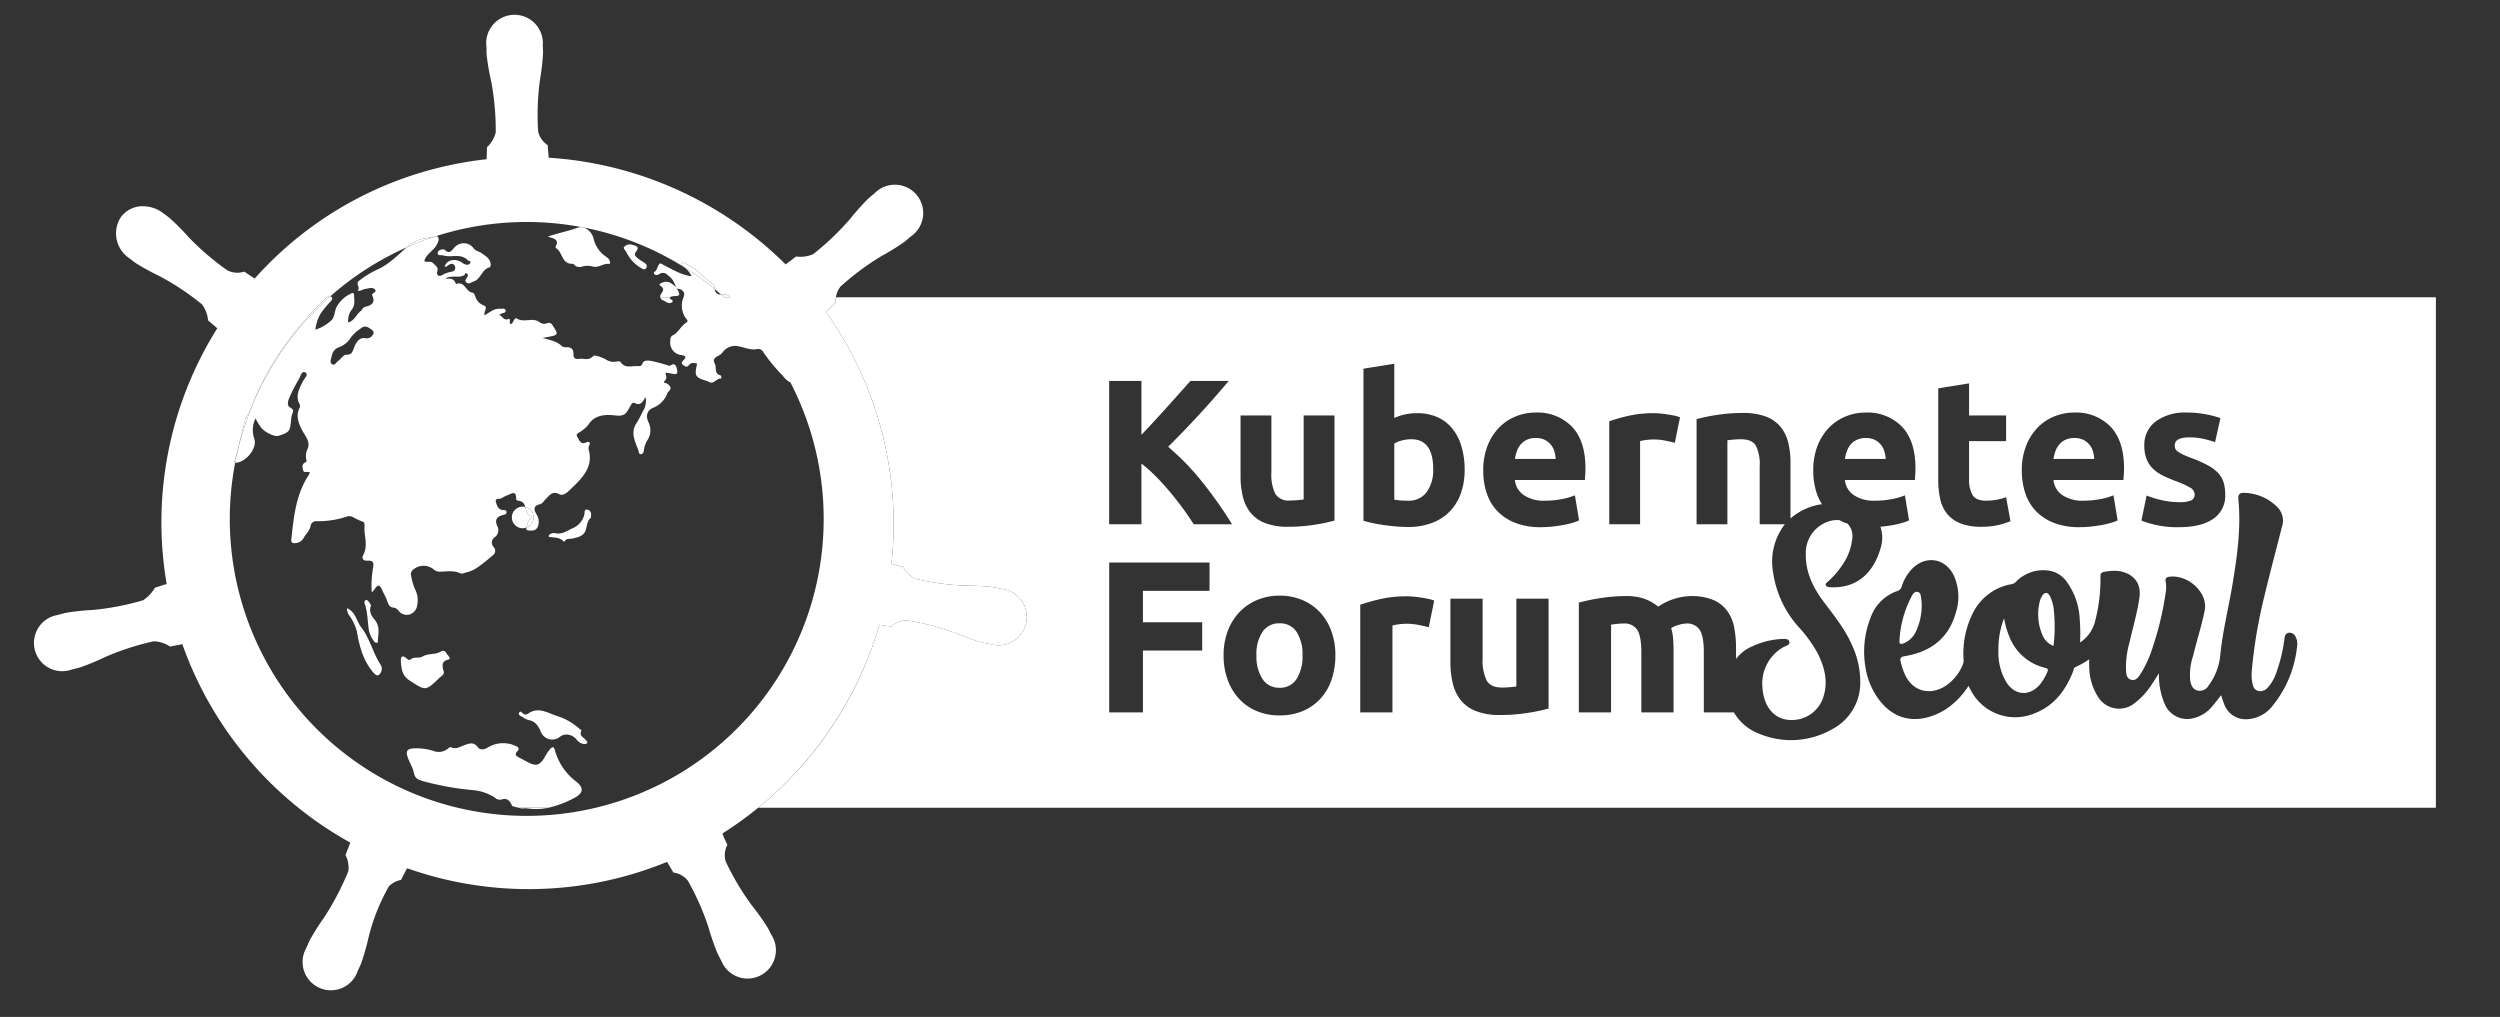 <svg id="Layer_1" data-name="Layer 1" xmlns="http://www.w3.org/2000/svg" viewBox="0 0 590 240"><rect x="0" y="0" width="590" height="240" fill="#333333" stroke="none"/><defs><style>.cls-1{fill:#fff;}</style></defs><title>kubernetes-forum-seoul-white</title><path class="cls-1" d="M81.915,143.532c2.074.964,2.221,3.091,3.334,4.514,2.113,2.701,2.757,6.151,4.656,8.96a1.845,1.845,0,0,1-.427,2.206c-.475.498-1.099-.171-1.522-.685-2.308-2.799-3.157-6.087-3.753-9.604a11.628,11.628,0,0,0-1.698-3.579A2.548,2.548,0,0,1,81.915,143.532Z"/><path class="cls-1" d="M89.161,151.239c.072.224-.014.456-.245.471a.7.7,0,0,1-.537-.237,6.414,6.414,0,0,1-1.289-2.555c-.358-2.156-.299-4.377-1.023-6.476-.11-.318-.082-.678.286-.815.296-.111.474.162.645.366.281.336.618.758.486,1.146-.454,1.334.305,2.327.994,3.189C89.713,147.874,89.285,149.553,89.161,151.239Z"/><path class="cls-1" d="M332.225,118.166a5.228,5.228,0,0,0,4.492-2.051,8.917,8.917,0,0,0,1.514-5.42v0q0-7.032-5.176-7.032a8.598,8.598,0,0,0-2.222.293,6.339,6.339,0,0,0-1.783.733v13.233q.537.098,1.367.171Q331.248,118.166,332.225,118.166Z"/><path class="cls-1" d="M444.704,106.495a4.532,4.532,0,0,0-.83-1.563,4.432,4.432,0,0,0-1.416-1.123,4.614,4.614,0,0,0-2.124-.44,4.891,4.891,0,0,0-2.1.415,4.344,4.344,0,0,0-1.465,1.099,4.934,4.934,0,0,0-.903,1.587,10.414,10.414,0,0,0-.464,1.831h9.62A7.624,7.624,0,0,0,444.704,106.495Z"/><path class="cls-1" d="M366.82,106.495a4.509,4.509,0,0,0-.829-1.563,4.433,4.433,0,0,0-1.416-1.123,4.616,4.616,0,0,0-2.125-.44,4.889,4.889,0,0,0-2.099.415,4.332,4.332,0,0,0-1.465,1.099,4.934,4.934,0,0,0-.903,1.587,10.414,10.414,0,0,0-.464,1.831h9.62A7.502,7.502,0,0,0,366.82,106.495Z"/><path class="cls-1" d="M481.308,161.679a12.193,12.193,0,0,0,1.844-3.041c.334-.709.067-.884-.586-1.049a12.006,12.006,0,0,1-8.078-6.675,20.751,20.751,0,0,1-1.527-5.003,19.977,19.977,0,0,0-1.333,7.618,13.508,13.508,0,0,0,1.983,7.642C475.588,164.128,478.929,164.332,481.308,161.679Z"/><path class="cls-1" d="M448.278,151.167c-.058.83.256.932.908.689a5.458,5.458,0,0,0,2.853-2.582,14.496,14.496,0,0,0,1.485-6.438,7.862,7.862,0,0,0-.072-1.186c-.149-.735-.02-1.795-.924-1.96-.873-.16-1.248.798-1.6,1.469A24.925,24.925,0,0,0,448.278,151.167Z"/><path class="cls-1" d="M484.631,152.451v0a38.327,38.327,0,0,0,.089-8.279,9.468,9.468,0,0,0-.898-3.426c-.558-1.062-1.297-1.08-1.914-.06a4.249,4.249,0,0,0-.48,1.123,12.305,12.305,0,0,0,.495,7.828A4.674,4.674,0,0,0,484.631,152.451Z"/><path class="cls-1" d="M493.925,106.495a4.531,4.531,0,0,0-.83-1.563,4.432,4.432,0,0,0-1.416-1.123,4.614,4.614,0,0,0-2.124-.44,4.891,4.891,0,0,0-2.1.415,4.344,4.344,0,0,0-1.465,1.099,4.935,4.935,0,0,0-.903,1.587,10.416,10.416,0,0,0-.464,1.831H494.242A7.623,7.623,0,0,0,493.925,106.495Z"/><path class="cls-1" d="M301.982,162.311a4.554,4.554,0,0,0,4.006-2.067,9.813,9.813,0,0,0,1.404-5.588,9.564,9.564,0,0,0-1.404-5.537,4.59,4.59,0,0,0-4.006-2.015,4.653,4.653,0,0,0-4.031,2.015,9.426,9.426,0,0,0-1.429,5.537,9.67,9.67,0,0,0,1.429,5.588A4.615,4.615,0,0,0,301.982,162.311Z"/><path class="cls-1" d="M194.915,73.602a86.429,86.429,0,0,1,15.462,59.47l2.706.709a7.478,7.478,0,0,0,2.945,2.809,62.203,62.203,0,0,0,11.979,1.635,56.159,56.159,0,0,1,6.388.342c.559.087,1.375.289,1.946.405a6.676,6.676,0,0,1,1.211.242h-0a6.676,6.676,0,0,1-3.82,12.795l-.095-.012c-.044-.01-.086-.029-.132-.041-.555-.106-1.243-.208-1.727-.321a55.364,55.364,0,0,1-6.03-2.143,62.221,62.221,0,0,0-11.688-3.098,5.26,5.26,0,0,0-3.681,1.482c-.49-.086-1.995-.307-2.859-.421A86.544,86.544,0,0,1,178.942,190.619H574.867V70.151H197.267a5.227,5.227,0,0,0-.054,1.274C196.855,71.773,195.585,72.96,194.915,73.602Zm90.534,65.847H269.732v7.399H283.714v6.685h-13.982v14.594H261.771V132.765h23.678Zm231.401-24.385a20.597,20.597,0,0,0-3.272-1.489,33.141,33.141,0,0,1-3.101-1.318,9.099,9.099,0,0,1-2.368-1.636,6.61,6.61,0,0,1-1.514-2.271,8.389,8.389,0,0,1-.537-3.174,6.862,6.862,0,0,1,2.686-5.713,11.683,11.683,0,0,1,7.374-2.099,23.713,23.713,0,0,1,4.492.415,21.026,21.026,0,0,1,3.418.904l-1.269,5.664a26.758,26.758,0,0,0-2.76-.781,15.001,15.001,0,0,0-3.344-.342q-3.419,0-3.418,1.904a1.96,1.96,0,0,0,.147.781,1.66,1.66,0,0,0,.586.659,8.135,8.135,0,0,0,1.197.687q.756.37,1.928.812a29.989,29.989,0,0,1,3.955,1.748,9.475,9.475,0,0,1,2.466,1.86,5.758,5.758,0,0,1,1.269,2.217,9.819,9.819,0,0,1,.366,2.825,6.511,6.511,0,0,1-2.856,5.75q-2.856,1.948-8.081,1.948a22.768,22.768,0,0,1-8.839-1.562l1.221-5.909a23.808,23.808,0,0,0,3.809,1.147,18.485,18.485,0,0,0,3.859.415,7.253,7.253,0,0,0,2.831-.391,1.509,1.509,0,0,0,.83-1.513A1.857,1.857,0,0,0,516.85,115.065Zm-38.648-9.961a12.792,12.792,0,0,1,2.759-4.273,11.47,11.47,0,0,1,3.93-2.588,12.313,12.313,0,0,1,4.566-.879,11.353,11.353,0,0,1,8.643,3.344q3.173,3.346,3.174,9.839c0,.423-.018.888-.049,1.392q-.049.757-.098,1.343H484.622a4.836,4.836,0,0,0,2.1,3.565,8.439,8.439,0,0,0,4.98,1.318,21.057,21.057,0,0,0,3.931-.366,14.8,14.8,0,0,0,3.15-.903l.976,5.908a9.939,9.939,0,0,1-1.562.586,20.834,20.834,0,0,1-2.174.513q-1.197.218-2.563.366a25.614,25.614,0,0,1-2.735.145,16.18,16.18,0,0,1-6.03-1.025,11.742,11.742,0,0,1-4.249-2.807,11.144,11.144,0,0,1-2.49-4.224,16.738,16.738,0,0,1-.805-5.274A15.682,15.682,0,0,1,478.201,105.104Zm-20.778-13.453,7.276-1.172v7.568h8.741v6.055h-8.741v9.033a7.185,7.185,0,0,0,.805,3.662q.805,1.368,3.248,1.367A13.94,13.94,0,0,0,471.17,117.946a12.459,12.459,0,0,0,2.271-.61l1.025,5.664a20.542,20.542,0,0,1-2.929.927,17.123,17.123,0,0,1-3.955.39,13.024,13.024,0,0,1-4.932-.805,7.728,7.728,0,0,1-3.125-2.245,8.351,8.351,0,0,1-1.636-3.492,20.576,20.576,0,0,1-.464-4.541Zm3.745,44.303a12.261,12.261,0,0,1,.356,8.798c-1.723,6.01-6.005,9.095-11.961,10.098-.967.163-1.246.395-.986,1.374a15.795,15.795,0,0,0,1.175,3.358c1.884,3.577,5.651,4.556,9.248,2.394a11.006,11.006,0,0,0,4.276-5.277,3.002,3.002,0,0,0,.106-1.334,21.254,21.254,0,0,1,2.133-10.511,12.534,12.534,0,0,1,9.278-6.999,2.056,2.056,0,0,0,1.114-.699,8.962,8.962,0,0,1,7.453-2.509,6.341,6.341,0,0,1,4.407,2.675,16.312,16.312,0,0,1,3.036,8.595,46.977,46.977,0,0,1,.099,5.699,8.478,8.478,0,0,0,3.577-5.135,39.617,39.617,0,0,0,1.228-10.372c-.037-.737.241-1.059.919-1.158a12.077,12.077,0,0,1,3.186-.211c2.971.35,5.683,2.293,5.088,6.332-.534,3.626-1.557,7.136-2.378,10.695a21.222,21.222,0,0,0-.796,6.086c.062.995.027,2.266,1.245,2.577,1.199.305,1.804-.788,2.353-1.634a27.583,27.583,0,0,0,2.828-6.402,72.681,72.681,0,0,0,2.968-12.69,7.22,7.22,0,0,0-.022-2.453c-.142-.719.125-1.045.872-1.14,4.379-.559,9.232,3.715,8.322,8.079-.748,3.588-1.865,7.059-2.721,10.605a13.908,13.908,0,0,0-.672,5.827c.193,1.058.554,2.037,1.702,2.349a2.418,2.418,0,0,0,2.637-1.196,14.233,14.233,0,0,0,2.745-7.154c.562-5.696,1.986-11.238,2.911-16.869,1.082-6.582,2.013-13.17,1.364-19.862-.117-1.21.296-1.637,1.473-1.576a11.434,11.434,0,0,1,7.719,3.361A4.531,4.531,0,0,1,538.535,124.354c-1.401,5.488-2.853,10.964-4.174,16.471a115.709,115.709,0,0,0-2.939,17.479,10.186,10.186,0,0,0,.123,2.824c.16.809.413,1.64,1.338,1.913a2.248,2.248,0,0,0,2.322-.793,9.641,9.641,0,0,0,1.962-3.388,37.233,37.233,0,0,0,1.966-8.122c.098-.647.235-1.262.971-1.4a1.56,1.56,0,0,1,1.679.988,3.552,3.552,0,0,1,.319,2.285,26.455,26.455,0,0,1-5.742,13.924,8.082,8.082,0,0,1-5.651,3.17,5.376,5.376,0,0,1-5.825-3.593c-.264-.627-.451-1.285-.711-2.038-.712.902-1.327,1.761-2.022,2.548a8.283,8.283,0,0,1-5.213,3.021,5.779,5.779,0,0,1-6.122-3.626,17.197,17.197,0,0,1-1.3-7.142c-.673,1.048-1.193,1.894-1.749,2.717a16.809,16.809,0,0,1-3.884,4.263,5.831,5.831,0,0,1-8.857-1.571,13.471,13.471,0,0,1-1.97-7.029c-.024-.491-.003-.984-.003-1.656a22.063,22.063,0,0,1-3.265,1.844c-.391.159-.406.685-.556,1.062-1.724,4.36-4.344,7.923-8.846,9.747a11.812,11.812,0,0,1-15.413-5.615c-.113-.213-.233-.424-.414-.754a18.352,18.352,0,0,1-5.634,5.685c-5.896,3.491-12.297,3-16.418-3.845a17.208,17.208,0,0,1-2.21-5.973,21.8,21.8,0,0,1,1.167-11.99,10.187,10.187,0,0,1,6.346-6.295,1.493,1.493,0,0,0,1.011-1.1,10.56,10.56,0,0,1,2.33-4.018C454.392,130.918,459.178,131.674,461.169,135.954ZM379.785,99.415a43.911,43.911,0,0,1,4.614-1.294,26.624,26.624,0,0,1,5.934-.61q.585,0,1.416.073.828.073,1.66.195.83.122,1.66.293a7.894,7.894,0,0,1,1.416.415l-1.221,6.006q-.977-.244-2.294-.513a14.261,14.261,0,0,0-2.833-.268,13.214,13.214,0,0,0-1.636.122,9.599,9.599,0,0,0-1.44.268v19.63h-7.276Zm-2.152,41.745q1.455-.229,2.986-.357,1.531-.127,3.01-.128a12.661,12.661,0,0,1,4.72.74,10.665,10.665,0,0,1,2.986,1.76,14.222,14.222,0,0,1,7.655-2.501,13.407,13.407,0,0,1,5.281.893,7.959,7.959,0,0,1,3.291,2.526,9.565,9.565,0,0,1,1.684,3.878,25.063,25.063,0,0,1,.459,5.001v2.547a9.116,9.116,0,0,1,3.752-2.945,18.498,18.498,0,0,1,6.875-1.764c.705-.018,1.738-.185,1.956.626.216.808-.806.98-1.392,1.279a9.848,9.848,0,0,0-4.935,9.739,10.78,10.78,0,0,0,.211,1.585c.838,3.653,3.136,5.779,6.322,5.876a7.774,7.774,0,0,0,7.854-5.533c1.111-3.575.258-6.896-1.332-10.109a31.598,31.598,0,0,0-4.607-6.373,24.554,24.554,0,0,1-5.971-12.889,14.417,14.417,0,0,1,2.783-11.278H415.284v-13.624a9.808,9.808,0,0,0-.928-4.981q-.928-1.465-3.466-1.465-.783,0-1.661.073-.879.073-1.562.171v19.825h-7.276l0-24.806a40.622,40.622,0,0,1,4.784-1.001,39.332,39.332,0,0,1,6.153-.464,14.991,14.991,0,0,1,5.444.855,8.192,8.192,0,0,1,3.443,2.417,9.448,9.448,0,0,1,1.806,3.711,19.775,19.775,0,0,1,.537,4.785v13.127a14.224,14.224,0,0,1,7.439-3.367,11.127,11.127,0,0,1-1.263-2.631,16.738,16.738,0,0,1-.805-5.274,15.682,15.682,0,0,1,1.05-5.982A12.793,12.793,0,0,1,431.739,100.831a11.471,11.471,0,0,1,3.93-2.588,12.313,12.313,0,0,1,4.566-.879,11.353,11.353,0,0,1,8.643,3.344q3.172,3.346,3.174,9.839c0,.423-.018.888-.049,1.392q-.049.757-.098,1.343H435.401a4.836,4.836,0,0,0,2.1,3.565,8.439,8.439,0,0,0,4.98,1.318,21.057,21.057,0,0,0,3.931-.366,14.799,14.799,0,0,0,3.15-.903l.976,5.908a9.938,9.938,0,0,1-1.562.586,20.826,20.826,0,0,1-2.174.513q-1.197.218-2.563.366c-.157.017-.314.024-.471.038a7.844,7.844,0,0,1,.118,4.828c-1.606,5.866-5.426,9.569-11.429,9.47a5.078,5.078,0,0,1-.738-.039c-.319-.052-.691-.092-.827-.434-.153-.383.181-.6.419-.812a19.621,19.621,0,0,0,3.683-4.287,13.143,13.143,0,0,0,2.111-5.723,4.331,4.331,0,0,0-1.08-3.743c-.183-.061-.369-.109-.55-.177a11.722,11.722,0,0,1-1.358-.632,6.08,6.08,0,0,0-2.08.164,7.783,7.783,0,0,0-5.866,7.732c-.094,4.279,1.652,7.913,4.127,11.23,2.505,3.359,5.167,6.602,6.836,10.503a20.405,20.405,0,0,1,1.886,8.344,12.358,12.358,0,0,1-6.602,11.35,19.545,19.545,0,0,1-17.471.988,11.628,11.628,0,0,1-5.749-4.943h-7.097V153.891q0-3.674-.945-5.205a3.501,3.501,0,0,0-3.24-1.53,6.843,6.843,0,0,0-1.71.306,6.635,6.635,0,0,0-1.811.766,11.655,11.655,0,0,1,.459,2.475q.101,1.3.102,2.781v14.645H387.354V153.891q0-3.674-.944-5.205a3.502,3.502,0,0,0-3.241-1.53q-.715,0-1.479.076-.766.077-1.48.179v20.717h-7.603v-25.923q.968-.255,2.271-.536Q376.178,141.39,377.632,141.159Zm-26.536-36.056a12.815,12.815,0,0,1,2.76-4.273,11.464,11.464,0,0,1,3.931-2.588,12.301,12.301,0,0,1,4.565-.879,11.351,11.351,0,0,1,8.643,3.344q3.173,3.346,3.174,9.839c0,.423-.018.888-.049,1.392q-.049.757-.098,1.343H357.518a4.832,4.832,0,0,0,2.1,3.565,8.441,8.441,0,0,0,4.981,1.318,21.043,21.043,0,0,0,3.93-.366,14.822,14.822,0,0,0,3.15-.903l.976,5.908a9.938,9.938,0,0,1-1.562.586,20.83,20.83,0,0,1-2.174.513q-1.197.218-2.564.366a25.572,25.572,0,0,1-2.733.145,16.18,16.18,0,0,1-6.03-1.025,11.742,11.742,0,0,1-4.249-2.807,11.144,11.144,0,0,1-2.49-4.224,16.739,16.739,0,0,1-.805-5.274A15.707,15.707,0,0,1,351.097,105.104Zm-.229,55.523q.97,1.635,3.624,1.633.816,0,1.734-.076.918-.077,1.633-.179V141.287h7.604v25.923a42.204,42.204,0,0,1-5.001,1.046,41.037,41.037,0,0,1-6.43.485,15.243,15.243,0,0,1-5.689-.919,8.628,8.628,0,0,1-3.598-2.576,10.045,10.045,0,0,1-1.888-3.955,21.223,21.223,0,0,1-.561-5.051V141.287h7.603v14.033A10.872,10.872,0,0,0,350.868,160.627ZM321.776,87.012l7.275-1.172V98.634a13.642,13.642,0,0,1,2.54-.83,13.054,13.054,0,0,1,2.832-.293,11.596,11.596,0,0,1,4.834.952,9.46,9.46,0,0,1,3.516,2.71,12.181,12.181,0,0,1,2.149,4.224,19.27,19.27,0,0,1,.733,5.493,16.234,16.234,0,0,1-.904,5.567,11.752,11.752,0,0,1-2.612,4.248,11.48,11.48,0,0,1-4.199,2.71,15.776,15.776,0,0,1-5.665.953c-.879,0-1.799-.043-2.759-.123q-1.441-.122-2.832-.317-1.392-.196-2.661-.463-1.271-.269-2.246-.562Zm-.759,55.703a45.807,45.807,0,0,1,4.822-1.352,27.783,27.783,0,0,1,6.2-.638q.612,0,1.48.077c.578.05,1.156.12,1.735.204q.867.127,1.734.306a8.229,8.229,0,0,1,1.48.434l-1.276,6.277q-1.021-.255-2.398-.536a14.901,14.901,0,0,0-2.96-.281,13.85,13.85,0,0,0-1.71.128,10.04,10.04,0,0,0-1.505.281v20.513h-7.603Zm-28.246-44.668h7.276v13.428a10.408,10.408,0,0,0,.928,5.079,3.689,3.689,0,0,0,3.467,1.562q.78,0,1.66-.073.879-.073,1.562-.171V98.047h7.276l0,24.806a40.839,40.839,0,0,1-4.786,1.001,39.404,39.404,0,0,1-6.152.463,14.606,14.606,0,0,1-5.444-.878,8.255,8.255,0,0,1-3.443-2.466,9.605,9.605,0,0,1-1.806-3.784,20.32,20.32,0,0,1-.538-4.834Zm3.93,43.546a13.462,13.462,0,0,1,5.282-1.021,13.606,13.606,0,0,1,5.333,1.021,12.129,12.129,0,0,1,4.159,2.857,12.995,12.995,0,0,1,2.705,4.439,16.429,16.429,0,0,1,.969,5.766,17.447,17.447,0,0,1-.919,5.792,12.575,12.575,0,0,1-2.653,4.49,11.919,11.919,0,0,1-4.159,2.883,13.87,13.87,0,0,1-5.434,1.021,13.732,13.732,0,0,1-5.384-1.021,11.915,11.915,0,0,1-4.159-2.883,13.182,13.182,0,0,1-2.705-4.49,16.611,16.611,0,0,1-.969-5.792,16.039,16.039,0,0,1,.995-5.766,13.087,13.087,0,0,1,2.756-4.439A12.38,12.38,0,0,1,296.7,141.593ZM261.764,89.893h7.618V102.611q2.937-3.086,5.969-6.455,3.03-3.368,5.598-6.263h9.04q-3.454,4.114-6.95,7.911-3.494,3.797-7.357,7.642a58.05,58.05,0,0,1,7.833,8.035,100.264,100.264,0,0,1,7.254,10.252h-9.056q-1.029-1.652-2.425-3.571-1.396-1.917-3.009-3.867-1.612-1.948-3.375-3.736a36.071,36.071,0,0,0-3.523-3.159v14.333H261.764Z"/><path class="cls-1" d="M159.684,86.827c-.191-.715-.592-1.104-1.254-.669-.486.32-.774.058-1.169-.054-1.185-.337-2.372-.686-3.579-.921-.732-.142-1.77-.191-2.036.532-.342.934-.847.664-1.464.677-1.339.029-2.756.519-3.731-.956-.113-.171-.633-.201-.908-.115a3.486,3.486,0,0,1-2.72-.587c-.897-.434-2.525-1.056-2.828-.711-1.052,1.194-2.162.503-3.246.663-1.074.158-1.43-.235-1.417-1.129.018-1.193-.531-1.646-1.672-1.607a1.588,1.588,0,0,1-1.062-.261c-1.178-1.151-2.732-1.431-4.547-1.941.598-.107.854-.151,1.109-.199,2.718-.513,2.681-.519,1.257-2.76-.392-.616-.71-.69-1.273-.521a1.811,1.811,0,0,1-1.708-.145c-1.653-1.405-3.819.205-5.505-.995-.22-.156-.545.229-.713.527-.193.343-.266.838-.844.785-.202-.397.206-1.369-.392-1.15-1.254.458-1.334-.776-2.227-.971.34-.175.484-.244.623-.323.374-.212,1.135-.117.91-.834-.159-.509-.741-.236-1.147-.283-1.504-.172-2.56.842-3.76,1.525-.349-.859.971-1.935-.261-2.337a3.312,3.312,0,0,1-1.979-2.197c-.151-.384-.34-.76-.696-.809-1.519-.21-1.75-2.818-3.791-2.02a.956.956,0,0,1-.152-.261c-.417-1.001-1.236-1.19-2.378-.911a1.642,1.642,0,0,1,1.342-.537c1.045-.156,2.167.178,3.131-.426.199-.125.122-.708.606-.31l.011.008a.503.503,0,0,1,.116.701c-.241.439-.835.89-.215,1.39.568.458,1.08-.088,1.626-.257,1.755-.541,1.919-2.817,3.742-3.335.435-.124.369-.951.142-1.478-.385-.894-1.224-1.314-1.948-1.863-.595-.451-1.407-.504-1.897-1.152a2.882,2.882,0,0,0-4.5-.232c-.594.591-1.116,1.768-2.329.586-.255-.249-1.484-.081-1.627.59-.2.937.759.562,1.251.72,1.914.614,4.202-.617,5.886,1.201.171.184.712.058.547.547a.764.764,0,0,1-.794.444c-.634-.003-1.067-.466-1.585-.735-1.545-.801-3.311-.237-3.676,1.181.381.14.587-.187.85-.334.429-.241.834-.535,1.311-.105a.971.971,0,0,1,.312.868c-.055.645-.556.726-1.03.82a6.049,6.049,0,0,0-1.954.716c-.93.554-1.485.018-1.249-.797.319-1.101-.367-1.298-.915-1.906-.694-.771-1.559-.091-2.144-.568.472-1.742,2.24-2.429,2.972-3.909.277-.561.665-1.245.205-1.801a.55.55,0,0,0-.313-.197,69.546,69.546,0,0,0-6.972,2.652c-2.078,1.794-3.979,3.784-6.553,5.071a22.92,22.92,0,0,0-4.773,2.862c-.847.725.469,1.631-.32,2.291a1.696,1.696,0,0,0,.599.056,8.173,8.173,0,0,1,1.037-.405c.833-.11,1.83-.568,2.47.091.613.632-.874.88-.658,1.35.901,1.966-.294,2.391-1.789,2.801-.394.108-.628.717-.998,1.019-.965.785-1.376,2.174-2.869,2.632a4.342,4.342,0,0,1,.871-3.092c.849-1.07.524-2.24.51-3.397-.005-.443-.255-.608-.616-.4a7.456,7.456,0,0,0-3.559,3.326c-.439,1.002-.443,2.359-1.117,2.989a10.03,10.03,0,0,1-3.834,2.264,9.769,9.769,0,0,1,1.266-3.841,25.853,25.853,0,0,1,2.442-2.945c.247-.305.46-.632.053-.975a.669.669,0,0,0-.22-.126,69.974,69.974,0,0,0-22.471,39.3c2.444-.003,5.239-3.363,4.537-5.624a6.193,6.193,0,0,1,.272-4.86,14.096,14.096,0,0,0,1.274,2.114c.81,1.13,3.22,2.292,4.133,2.005,2.568-.807,2.74-1.031,2.994-3.794A4.081,4.081,0,0,1,68.936,97.804c.315-.715.442-1.159-.472-1.639-.703-.369-.583-1.258-.294-2.039a37.431,37.431,0,0,1,2.414-4.72c.349-.647.625-1.975,1.458-1.508.88.493-.192,1.385-.516,2.029-.873,1.737-1.898,3.413-.829,5.438a1.024,1.024,0,0,1-.025.934c-.892,1.92-.214,3.608.685,5.323.691,1.318,1.904,2.555,1.279,4.242a3.757,3.757,0,0,0-.351,2.587c.1.3.089.523-.212.66-.858.389-.726,1.109-.561,1.791.215.885,1.108.266,1.609.577a2.596,2.596,0,0,1-.19.519c-3.02,4.497-3.579,9.68-4.126,14.86-.06.57-.262,1.478.82,1.317a2.372,2.372,0,0,0,1.922-1.031c.523-1.041,1.534-1.773,1.742-3.026A1.326,1.326,0,0,1,74.679,123a21.132,21.132,0,0,0,7.333-1.147,1.975,1.975,0,0,1,1.243.149,14.543,14.543,0,0,0,2.293,1.101c.473.096.499.607.476,1.073a9.882,9.882,0,0,0,.057,1.76c.224,1.703.512,3.371-.344,5.036-.458.891.012,1.42,1.057,1.348,1.079-.075,1.489.336,1.285,1.499a23.977,23.977,0,0,0-.347,5.994,6.018,6.018,0,0,0,.601-.651c.713-1.145,1.238-1.377,1.881.126.26.607.581,1.219.88,1.822.422.849.463,2.152,1.744,2.283a1.657,1.657,0,0,1,1.237.767,2.414,2.414,0,0,0,2.752.794,2.528,2.528,0,0,0,1.609-2.032,5.593,5.593,0,0,0-.506-3.901,13.157,13.157,0,0,1-.887-3.083,1.332,1.332,0,0,1,.416-1.455,3.751,3.751,0,0,1,4.84-.14,2.195,2.195,0,0,0,1.438.575c1.657-.024,3.337-.367,4.944.397.391.186.825-.093,1.242-.186a8.349,8.349,0,0,0,2.64-1.126,39.588,39.588,0,0,0,3.664-2.897,1.279,1.279,0,0,0,.301-1.973,1.536,1.536,0,0,1,.268-2.379,2.007,2.007,0,0,0,.557-2.592c-.583-1.373-.25-2.133,1.143-2.56.419-.128,1.101-.135,1.041-.785-.053-.576-.642-.392-1.044-.468-1.034-.195-1.254-1.178-1.459-1.913-.252-.904.753-.609,1.224-.825.486-.224.938-.531,1.438-.711.913-.328,2.14-1.348,2.122.819-.003.318.317.445.575.469a1.695,1.695,0,0,1,1.557,1.449,2.539,2.539,0,0,1,.242,4.89c-.063.312.043.61.427.645.961.087,1.987.177,2.372-1.075a3.193,3.193,0,0,0-.402-2.76c-.606-.989-.764-1.971.753-2.314.71-.16.977-.777,1.43-1.217.876-.85,1.575-2.059,3.229-1.164.748.405,1.643-.206,2.29-.832.461-.447.924-.892,1.383-1.343,2.233-2.197,4.111-4.53,3.36-8a1.731,1.731,0,0,1,.028-1.389c.369-.641-.09-.981-.675-.69-1.426.709-1.701-.628-2.143-1.282-.513-.759.482-.974.924-1.355a7.769,7.769,0,0,0,1.667-1.491c1.594-2.575,4.432-2.439,6.583-2.197,2.067.233,2.467-.677,3.145-1.889.291-.521.638-1.362,1.195-1.071,1.387.723,1.891-.202,2.593-1.413a4.548,4.548,0,0,1-.328,2.827c-.629,1.12-1.123,2.309-1.837,3.392-1.485,2.249-.244,4.335.492,6.436.115.328.084.883.573.847.473-.035.695-.529.71-.952a5.827,5.827,0,0,1,.938-2.537,4.239,4.239,0,0,0,.141-4.054c-.666-1.421-.414-2.706.978-3.362a5.914,5.914,0,0,0,3.47-3.44.995.995,0,0,1,.259-.404c.879-.798.5-1.347-.302-1.901-.227-.157-1.16-.114-.509-.74.64-.615.155-1.177.137-1.847.452.066.872.102,1.28.193C159.858,88.476,160.067,88.262,159.684,86.827ZM88.052,78.906a1.68,1.68,0,0,1-1.928.889c-1.348-.176-2.135,1.076-2.576,2.255-.35.936-.495,1.706-1.868,1.669-.628-.017-1.249,1.044-1.939,1.521-.431.297-.761,1.169-1.403.692-.59-.439-.226-1.187-0-2.081a2.494,2.494,0,0,1,1.646-1.899,5.486,5.486,0,0,0,2.883-2.412,10.316,10.316,0,0,1,2.396-2.114c.863-.695,1.597-.224,2.323.279C88.016,78.003,88.372,78.395,88.052,78.906Z"/><path class="cls-1" d="M101.808,55.987c-.525.104-1.057.17-1.58.283A8.161,8.161,0,0,0,96.503,57.941c-.161.135-.319.273-.478.41a69.546,69.546,0,0,1,6.972-2.652C102.634,55.619,102.196,55.91,101.808,55.987Z"/><path class="cls-1" d="M77.968,69.92a.673.673,0,0,0-.668.13,7.035,7.035,0,0,0-.732.629A74.669,74.669,0,0,0,61.435,91.172c-1.299,2.531-2.008,5.321-3.536,7.741l-2.603,10.309c.066.005.134-.003.201-.003A69.974,69.974,0,0,1,77.968,69.92Z"/><path class="cls-1" d="M123.095,190.808a8.379,8.379,0,0,1,1.438-.019,13.556,13.556,0,0,0,4.913-.171H122.345Z"/><path class="cls-1" d="M135.727,184.255a13.726,13.726,0,0,1-4.794-7.316c-.222-.721-.519-.712-1.006-.281a10.622,10.622,0,0,0-1.506,2.271c-1.167,1.73-1.863,1.931-3.747,1.002-.72-.355-1.405-.782-2.127-1.134-.744-.363-1.19-.737-.43-1.533.302-.316.462-.682-.085-1.054a7.017,7.017,0,0,0-6.928.2c-.727.506-1.847.643-2.271.011a2.938,2.938,0,0,0-.269-.332c-.918-1.03-1.931-.587-2.981-.232-.993.336-1.898,1.055-3.044.524a.638.638,0,0,0-.722.215,3.436,3.436,0,0,1-3.616.586,13.731,13.731,0,0,0-4.612-.565c-1.128.08-1.921.364-1.424,1.934.424,1.341,1.261,2.524,1.515,3.852.248,1.293.981,1.598,2.013,1.91A67.162,67.162,0,0,0,111.7,186.474c.292.024.578.08.865.128a10.786,10.786,0,0,1,4.241,1.657,1.659,1.659,0,0,0,1.485.451c1.528-.542,2.097.438,2.617,1.547l1.437.363h7.101a24.005,24.005,0,0,0,5.883-2.194C137.807,187.171,137.904,185.879,135.727,184.255Z"/><path class="cls-1" d="M170.339,69.488a1.401,1.401,0,0,1-.176.009c.251.218.506.432.754.653h1.48A2.386,2.386,0,0,0,170.339,69.488Z"/><path class="cls-1" d="M168.671,67.988a.932.932,0,0,0-.362-.839c-2.012-1.51-3.683-3.46-5.954-4.632-.466-.241-.907-.721-1.676-.403a6.446,6.446,0,0,0,.895,1.014,70.293,70.293,0,0,1,7.099,5.096A1.397,1.397,0,0,1,168.671,67.988Z"/><path class="cls-1" d="M237.552,139.215h0a6.676,6.676,0,0,0-1.211-.242c-.571-.115-1.387-.317-1.946-.405a56.159,56.159,0,0,0-6.388-.342,62.203,62.203,0,0,1-11.979-1.635,7.478,7.478,0,0,1-2.945-2.809l-2.706-.709a86.429,86.429,0,0,0-15.462-59.47c.67-.642,1.94-1.829,2.298-2.178a5.547,5.547,0,0,1,1.146-3.799,62.248,62.248,0,0,1,9.702-7.215,55.3,55.3,0,0,0,5.438-3.372c.42-.33.992-.85,1.432-1.221a6.686,6.686,0,1,0-8.561-10.175c-.444.37-1.049.856-1.443,1.217a55.204,55.204,0,0,0-4.269,4.766,62.31,62.31,0,0,1-8.746,8.353,7.392,7.392,0,0,1-4.022.547l-2.482,1.875a87.173,87.173,0,0,0-55.913-25.181c-.085-.882-.204-2.481-.241-2.964a5.27,5.27,0,0,1-2.259-3.266,62.304,62.304,0,0,1,.428-12.083,55.335,55.335,0,0,0,.735-6.345c.006-.536-.046-1.314-.062-1.892a6.686,6.686,0,1,0-13.299.365c.002.063.017.122.021.185.009.552-0,1.22.03,1.702a55.926,55.926,0,0,0,1.078,6.301A62.211,62.211,0,0,1,116.994,31.261a7.252,7.252,0,0,1-2.066,3.496l-.082,2.818A86.769,86.769,0,0,0,102.875,39.748,85.565,85.565,0,0,0,60.101,65.74q-1.236-.804-2.45-1.64a5.254,5.254,0,0,1-3.959-.276,62.082,62.082,0,0,1-9.183-7.858,55.57,55.57,0,0,0-4.501-4.53c-.414-.336-1.046-.792-1.51-1.14A7.928,7.928,0,0,0,33.816,48.671,6.408,6.408,0,0,0,28.581,51.16a7.05,7.05,0,0,0,1.9,9.759l.104.07c.444.344.992.785,1.404,1.069a55.549,55.549,0,0,0,5.6,3.078A62.044,62.044,0,0,1,47.664,71.82a7.391,7.391,0,0,1,1.441,3.799L51.285,77.465a86.076,86.076,0,0,0-11.95,60.351l-2.762.885a9.196,9.196,0,0,1-2.78,2.956,62.08,62.08,0,0,1-11.866,2.286,55.579,55.579,0,0,0-6.366.686c-.508.108-1.212.307-1.764.461l-.058.014-.094.031A6.676,6.676,0,1,0,16.948,158.011l.099-.018c.044-.011.081-.034.125-.043.545-.139,1.231-.29,1.71-.434a56.082,56.082,0,0,0,5.903-2.447A62.3,62.3,0,0,1,36.286,151.346a7.376,7.376,0,0,1,3.859,1.247l2.886-.574a86.562,86.562,0,0,0,39.639,46.842l-1.133,2.932a6.601,6.601,0,0,1,.695,3.745,64.981,64.981,0,0,1-5.727,10.977,55.442,55.442,0,0,0-3.422,5.409c-.251.508-.566,1.284-.806,1.816a6.68,6.68,0,1,0,12.161,5.373l.011-.013-0-.016c.238-.527.577-1.219.777-1.711a54.996,54.996,0,0,0,1.755-6.146A46.52,46.52,0,0,1,91.806,209.141,5.406,5.406,0,0,1,94.634,207.665l1.434-2.766a86.082,86.082,0,0,0,61.365-1.498c.443.742,1.269,2.161,1.487,2.519a5.256,5.256,0,0,1,3.451,1.972,61.953,61.953,0,0,1,4.867,11.057,55.606,55.606,0,0,0,2.094,6.042c.229.486.599,1.168.868,1.683a6.683,6.683,0,1,0,11.868-6.007c-.268-.518-.638-1.276-.915-1.766a55.251,55.251,0,0,0-3.708-5.204,62.06,62.06,0,0,1-6.18-10.397,5.224,5.224,0,0,1,.405-3.937,22.876,22.876,0,0,1-1.18-2.653,87.1,87.1,0,0,0,37.03-49.252c.864.114,2.369.335,2.859.421a5.26,5.26,0,0,1,3.681-1.482,62.221,62.221,0,0,1,11.688,3.098,55.364,55.364,0,0,0,6.03,2.143c.484.113,1.172.214,1.727.321.046.011.088.031.132.041l.095.012a6.676,6.676,0,0,0,3.82-12.795Zm-96.927,51.404a70.062,70.062,0,0,1-85.127-81.399c-.067 0-.134.008-.201.003l2.603-10.309c1.527-2.42,2.237-5.21,3.536-7.741A74.669,74.669,0,0,1,76.569,70.679a7.035,7.035,0,0,1,.732-.629.673.673,0,0,1,.668-.13,70.108,70.108,0,0,1,18.057-11.569c.159-.137.316-.276.478-.41a8.161,8.161,0,0,1,3.725-1.672c.523-.113,1.055-.179,1.58-.283.387-.076.825-.368,1.189-.287a70.084,70.084,0,0,1,34.47-2.059,2.315,2.315,0,0,1,.243.043A69.628,69.628,0,0,1,161.575,63.129a6.446,6.446,0,0,1-.895-1.014c.769-.318,1.21.162,1.676.403,2.271,1.172,3.942,3.122,5.954,4.632a.932.932,0,0,1,.362.839,1.397,1.397,0,0,0,.003.236c.505.414.996.845,1.489,1.273a1.401,1.401,0,0,0,.176-.009,2.386,2.386,0,0,1,2.058.663h-1.48c-.248-.221-.503-.435-.754-.653a1.309,1.309,0,0,1-1.489-1.273,70.293,70.293,0,0,0-7.099-5.096,6.048,6.048,0,0,1,1.644,2.06c-2.46-.303-4.37-1.528-6.324-2.503-1.275-.636-1.138-.911-1.788.551a5.111,5.111,0,0,1-.258.575c-.169.28-.808.383-.424.858.318.394.78.277,1.161.004a1.515,1.515,0,0,1,2.042.297,4.629,4.629,0,0,1,1.841,2.744l.268.439c1.33-.046,2.021.91,1.626,1.875-.018.04-.028.082-.046.122a5.077,5.077,0,0,0,.739,5.202c.384.518.138.644-.162.836-1.227.787-1.774,2.28-3.124,2.951-.53.263-.594.832-.586,1.402q-.008.067-.013.134a2.929,2.929,0,0,0,2.717,3.127c.69.134,1.239.36.494,1.112-.362.365-.764.7-.221,1.179.418.369.966.678,1.402.105.587-.771,1.256-.508,1.969-.394-.694,2.915-.522,3.224,2.222,4.091a1.771,1.771,0,0,1,.447.179c1.238.82,1.862-.886,2.965-.747.132.017.098-.706-.203-.785-1.508-.395-.782-1.812-1.26-2.679-.822-1.491.722-1.687,1.463-2.311a6.11,6.11,0,0,0,.529-.604,3.633,3.633,0,0,1,3.789-1.179c1.41.287,2.816.939,4.356.584a1.325,1.325,0,0,1,1.312.776,42.178,42.178,0,0,0,4.605,5.563,4.834,4.834,0,0,0,1.781,1.558,70.065,70.065,0,0,1-45.913,100.369Z"/><path class="cls-1" d="M136.282,53.765c-2.13.771-4.358,1.167-6.997,2.079,1.567.462,2.764.779,1.822,2.344-.048.079.067.348.176.416,1.522.95,1.269,3.758,3.809,3.647a.605.605,0,0,1,.417.219,1.689,1.689,0,0,0,1.899.431,4.574,4.574,0,0,1,2.384-.032c1.418.469,2.524-.744,3.882-.589.417.048.326-.423.213-.742-.193-.543-.647-.79-1.081-1.117a6.982,6.982,0,0,1-2.652-3.823,3.762,3.762,0,0,0-2.443-2.916c-.081-.016-.162-.028-.243-.043A2.449,2.449,0,0,0,136.282,53.765Z"/><path class="cls-1" d="M137.468,53.641c.081.015.162.028.243.043A2.315,2.315,0,0,0,137.468,53.641Z"/><path class="cls-1" d="M96.669,160.596c3.721,2.41,3.716,2.579,6.865-.461a7.758,7.758,0,0,1,.73-.627.975.975,0,0,0,.431-1.117c-.36-1.244-.557-2.401,1.179-2.743.09-.018.161-.131.258-.215-.034-.579-.586-.849-.82-1.316a.821.821,0,0,0-1.229-.376c-1.352.855-3.029.376-4.442,1.231-.75.454-1.975-.077-2.833.704-.234.213-.601-.055-.848-.282-1.19-1.091-1.437-.099-1.357.751C94.762,157.827,94.824,159.401,96.669,160.596Z"/><path class="cls-1" d="M138.196,174.604c-.453-.628-1.561-.924-1.022-2.076.112-.239-.275-.389-.467-.568a14.194,14.194,0,0,0-5.358-3.021c-2.209-.726-4.392-2.252-6.791-.461a.95.95,0,0,1-.922.05c-.382-.139-.755-1.006-1.126-.313-.319.596.526.794.936,1.07a3.654,3.654,0,0,0,1.286.645c1.567.287,2.284,1.32,2.88,2.697a2.875,2.875,0,0,0,4.459,1.31,2.565,2.565,0,0,1,2.413-.468,3.093,3.093,0,0,1,1.578,1.06,2.655,2.655,0,0,0,1.579,1.033c.316.045.689.116.893-.183C138.785,175.008,138.372,174.847,138.196,174.604Z"/><path class="cls-1" d="M138.683,120.289c-.928-.226-.64.769-.794,1.231a4.723,4.723,0,0,1-2.596,3.074c-1.39.603-2.655,1.664-4.364,1.213a1.854,1.854,0,0,0-1.073.225c-.313.136-.524.662-.167.704,1.232.144,2.499.054,3.413,1.131a.241.241,0,0,0,.129-.08c.432-.82,1.186-.534,1.87-.695,1.205-.283,2.696-.524,3.154-2.046.302-1.003.288-2.118,1.17-2.829C139.586,121.356,139.554,120.501,138.683,120.289Z"/><path class="cls-1" d="M159.736,68.153h-0l-.268-.439c-.92-.858-1.868-1.621-3.242-.976-.328.154-.902.334-.349.718.993.69.622,1.218.097,1.973a.957.957,0,0,0-.129.272.935.935,0,0,0-.01.449h2.34C158.846,69.462,161.449,70.63,159.736,68.153Z"/><path class="cls-1" d="M156.495,70.89c.664.272,1.387.993,2.07.456.668-.525-.556-.716-.517-.988a.497.497,0,0,1,.127-.207h-2.34A.949.949,0,0,0,156.495,70.89Z"/><polygon class="cls-1" points="159.736 68.153 159.736 68.153 159.468 67.714 159.736 68.153 159.736 68.153"/><path class="cls-1" d="M151.396,63.314c.32.216.727.38,1.025.051q.019-.021.037-.043a.792.792,0,0,0-.125-1.113c-.527-.443-1.186-.728-1.717-1.167-.458-.378-1.122-.823-.581-1.546.74-.989.624-1.359-.743-1.699a1.855,1.855,0,0,0-1.976.456c-.369.315.36.886.559,1.361A8.7,8.7,0,0,0,151.396,63.314Z"/><path class="cls-1" d="M124.974,122.689c.239-.229.493-.766.347-.815-.991-.328-1.098-1.35-1.369-2.237a2.552,2.552,0,1,0,.242,4.89.971.971,0,0,1,.072-.235C124.522,123.765,124.518,123.127,124.974,122.689Z"/><path class="cls-1" d="M125.938,122.119a2.547,2.547,0,0,0-1.986-2.482c.271.887.378,1.909,1.369,2.237.146.048-.109.586-.347.815-.457.438-.453,1.076-.707,1.602a.971.971,0,0,0-.072.235A2.542,2.542,0,0,0,125.938,122.119Z"/></svg>
